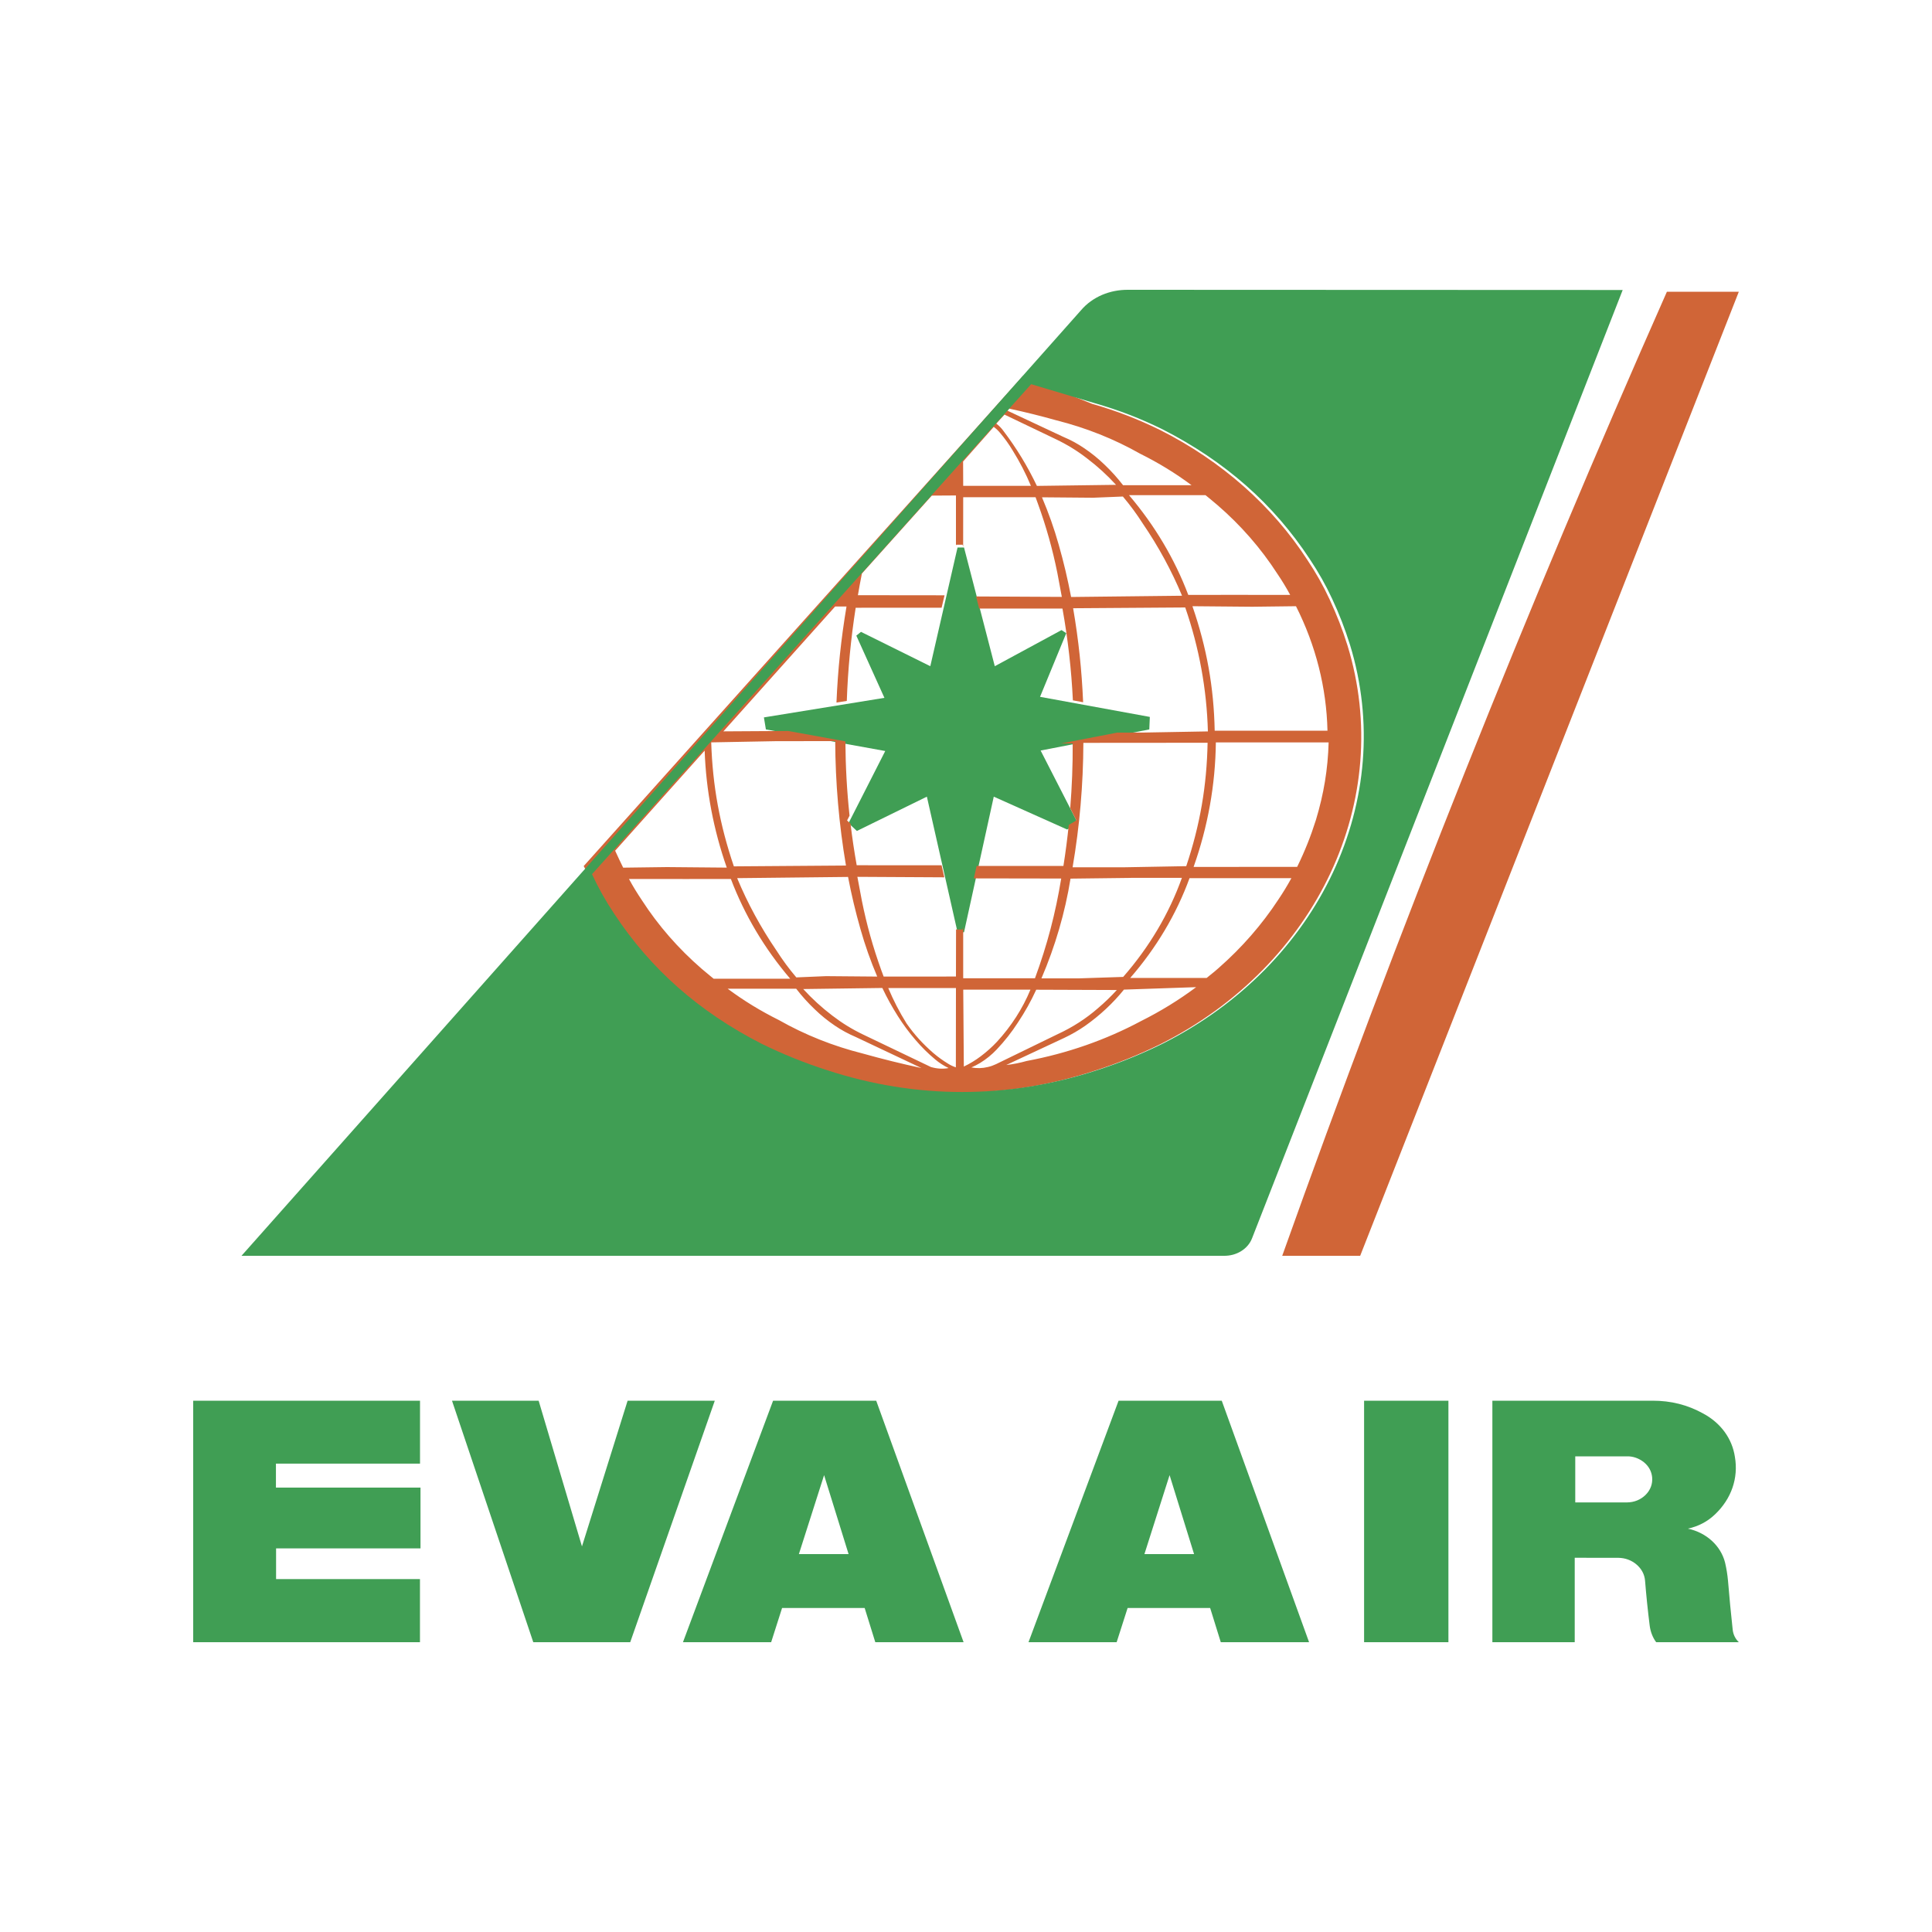 <svg width="40" height="40" viewBox="0 0 40 40" fill="none" xmlns="http://www.w3.org/2000/svg">
<path fill-rule="evenodd" clip-rule="evenodd" d="M4 34V29H8.696V30.303H5.713V30.799H8.706V32.058H5.716V32.693H8.695V34H4ZM11.041 34L9.358 29H11.152L12.049 32.017L12.994 29H14.799L13.048 34H11.041ZM16.54 32.176H17.569L17.062 30.541L16.54 32.176ZM14.14 34L16.006 29H18.141L19.95 34H18.122L17.902 33.292H16.192L15.966 34H14.14ZM23.694 32.176H24.722L24.215 30.541L23.694 32.176ZM21.294 34L23.159 29H25.295L27.103 34H25.275L25.055 33.292H23.346L23.119 34H21.294ZM28.242 34V29H29.988V34H28.242ZM32.614 31.106H33.684C33.834 31.105 33.969 31.05 34.07 30.95C34.171 30.85 34.218 30.722 34.206 30.587C34.195 30.466 34.137 30.358 34.038 30.276C33.933 30.192 33.808 30.148 33.682 30.152H32.614V31.106H32.614ZM32.603 34H30.898V29H34.214C34.594 28.999 34.94 29.086 35.264 29.266C35.626 29.461 35.862 29.783 35.919 30.162C35.995 30.601 35.847 31.031 35.509 31.352C35.353 31.502 35.167 31.6 34.947 31.649C35.332 31.732 35.628 32.004 35.716 32.353C35.745 32.479 35.764 32.595 35.776 32.723C35.805 33.072 35.835 33.389 35.873 33.736C35.883 33.837 35.925 33.926 36 34H34.289C34.218 33.904 34.171 33.784 34.155 33.656C34.116 33.347 34.084 33.036 34.059 32.725C34.048 32.596 33.987 32.481 33.883 32.392C33.779 32.303 33.65 32.255 33.507 32.253L32.603 32.252V34H32.603Z" fill="#409E54"/>
<g clip-path="url(#clip0_742_300)">
<path fill-rule="evenodd" clip-rule="evenodd" d="M34.511 6.041H36L28.161 26H26.547C28.947 19.269 31.603 12.612 34.511 6.041Z" fill="#D06537"/>
<path fill-rule="evenodd" clip-rule="evenodd" d="M19.959 11.335L20.596 13.793L21.978 13.045L22.076 13.109L21.533 14.427L23.806 14.843L23.795 15.102L21.545 15.539L22.315 17.043L22.094 17.174L20.575 16.494L19.959 19.301H19.825L19.19 16.494L17.741 17.204L17.568 17.043L18.328 15.549L15.857 15.102L15.816 14.853L18.311 14.448L17.729 13.16L17.826 13.082L19.261 13.793L19.825 11.335H19.959Z" fill="#409E54"/>
<path fill-rule="evenodd" clip-rule="evenodd" d="M12.085 17.931L21.177 7.786L22.611 8.361C23.116 8.506 23.56 8.677 24.025 8.906C25.291 9.545 26.341 10.473 27.067 11.592C27.248 11.864 27.394 12.121 27.529 12.412C27.677 12.732 27.794 13.03 27.898 13.363C28.879 16.555 27.27 19.985 24.024 21.619C23.572 21.841 23.143 22.015 22.657 22.171C20.819 22.773 18.913 22.773 17.075 22.171C16.603 22.02 16.147 21.836 15.709 21.619C14.416 20.957 13.417 20.076 12.666 18.933C12.45 18.61 12.256 18.275 12.085 17.931ZM14.213 18.199L13.022 18.198C13.106 18.353 13.191 18.491 13.291 18.64C13.627 19.161 14.044 19.639 14.529 20.059L14.693 20.196L14.775 20.263H16.36C15.827 19.638 15.413 18.94 15.132 18.198L14.213 18.199ZM13.808 17.952L15.047 17.963C14.772 17.178 14.618 16.363 14.589 15.541L12.736 17.613C12.791 17.734 12.843 17.844 12.902 17.964L13.808 17.952ZM16.072 15.345L14.725 15.37C14.753 16.266 14.902 17.078 15.194 17.937L17.515 17.92C17.37 17.067 17.296 16.206 17.292 15.344L16.072 15.345ZM15.814 20.47H15.065C15.406 20.723 15.741 20.927 16.129 21.121C16.665 21.425 17.249 21.658 17.862 21.812C18.277 21.928 18.657 22.022 19.078 22.113L17.722 21.472C17.567 21.406 17.42 21.327 17.284 21.234C17.131 21.13 17 21.024 16.87 20.898C16.729 20.764 16.6 20.621 16.484 20.47H15.814ZM17.102 20.21L18.162 20.219C18.025 19.898 17.909 19.569 17.815 19.236C17.713 18.879 17.627 18.519 17.558 18.156L15.262 18.181C15.478 18.701 15.75 19.201 16.073 19.675C16.202 19.876 16.331 20.052 16.487 20.236L17.102 20.21ZM19.792 20.456H18.39C18.5 20.716 18.618 20.946 18.769 21.189C18.93 21.42 19.106 21.613 19.325 21.803C19.424 21.887 19.519 21.955 19.631 22.024C19.682 22.055 19.732 22.079 19.79 22.098L19.792 20.456ZM19.363 21.935C19.215 21.812 19.08 21.678 18.958 21.535C18.822 21.378 18.7 21.212 18.59 21.039C18.47 20.85 18.362 20.655 18.268 20.455L16.63 20.477C16.818 20.682 17.007 20.855 17.232 21.027C17.436 21.183 17.638 21.308 17.874 21.421L19.273 22.091C19.395 22.127 19.515 22.136 19.64 22.113C19.539 22.065 19.446 22.005 19.363 21.935ZM19.942 10.059H21.344C21.239 9.806 21.113 9.562 20.966 9.326C20.891 9.2 20.804 9.079 20.707 8.964C20.669 8.917 20.624 8.875 20.574 8.838L19.94 9.555L19.942 10.059ZM19.955 22.082C20.085 22.02 20.195 21.952 20.307 21.868C20.431 21.774 20.535 21.681 20.64 21.57C20.937 21.247 21.172 20.882 21.334 20.49H19.943L19.955 22.082ZM20.111 22.1C20.227 22.122 20.339 22.119 20.454 22.091C20.514 22.077 20.567 22.058 20.622 22.032L21.896 21.412C22.204 21.27 22.486 21.089 22.733 20.873C22.872 20.755 23.002 20.629 23.123 20.497L21.454 20.491C21.343 20.732 21.224 20.945 21.075 21.17C20.948 21.367 20.801 21.554 20.636 21.728C20.536 21.834 20.421 21.928 20.293 22.007C20.233 22.043 20.176 22.072 20.111 22.1ZM20.773 8.919C21.054 9.29 21.271 9.649 21.468 10.06L23.106 10.038C22.924 9.839 22.723 9.655 22.504 9.489C22.307 9.336 22.092 9.204 21.862 9.094L20.797 8.584L20.627 8.77C20.685 8.815 20.732 8.862 20.773 8.919ZM21.258 21.966C22.093 21.81 22.893 21.531 23.624 21.14C24.028 20.938 24.41 20.703 24.765 20.438L23.27 20.489C23.043 20.77 22.772 21.023 22.466 21.239C22.329 21.334 22.184 21.418 22.031 21.49L20.833 22.05C20.982 22.033 21.114 22.006 21.258 21.966ZM22.632 10.305L21.573 10.296C21.713 10.627 21.823 10.935 21.92 11.279C22.025 11.647 22.104 11.985 22.176 12.36L24.473 12.334C24.256 11.815 23.985 11.315 23.661 10.841C23.537 10.646 23.399 10.459 23.248 10.28L22.632 10.305ZM23.413 18.176L22.164 18.191C22.05 18.896 21.848 19.589 21.562 20.256H22.339L23.254 20.226C23.793 19.611 24.204 18.917 24.47 18.175H23.413V18.176ZM23.283 17.956L24.56 17.933C24.846 17.078 24.985 16.269 25.002 15.378L22.43 15.38C22.427 16.242 22.353 17.103 22.207 17.956H23.283ZM23.921 10.046H24.67C24.34 9.799 23.983 9.581 23.606 9.394C23.07 9.09 22.486 8.857 21.873 8.703C21.55 8.612 21.223 8.531 20.894 8.46L20.859 8.503L22.013 9.044C22.173 9.111 22.31 9.186 22.451 9.282C22.604 9.386 22.735 9.492 22.865 9.617C23.011 9.756 23.131 9.89 23.252 10.046H23.921ZM24.081 20.247H24.983L25.148 20.113L25.229 20.043C25.711 19.62 26.127 19.143 26.468 18.623C26.567 18.475 26.651 18.338 26.737 18.181H24.628C24.356 18.927 23.94 19.626 23.4 20.247H24.081V20.247ZM25.927 12.562L24.688 12.551C24.985 13.412 25.131 14.229 25.149 15.129L27.484 15.129C27.464 14.239 27.242 13.363 26.832 12.551L25.927 12.562ZM25.522 12.316L26.712 12.317C26.631 12.166 26.541 12.019 26.444 11.876C26.107 11.354 25.691 10.876 25.206 10.457L25.041 10.319L24.959 10.252H23.375C23.907 10.877 24.322 11.575 24.602 12.317L25.522 12.316ZM25.647 17.948H26.856C27.016 17.621 27.138 17.314 27.246 16.972C27.408 16.434 27.492 15.928 27.508 15.371H25.173C25.163 16.246 25.008 17.114 24.712 17.949H25.647V17.948ZM22.425 14.539L22.213 14.5C22.182 13.863 22.11 13.229 21.997 12.599L20.272 12.599L20.209 12.349L21.984 12.358L21.891 11.86C21.793 11.374 21.659 10.895 21.488 10.426L21.448 10.316L21.44 10.294H19.942L19.941 11.322L19.93 11.278H19.797L19.792 11.3V10.258L19.292 10.261L17.845 11.874C17.814 12.028 17.788 12.168 17.762 12.323L19.556 12.325L19.495 12.582L17.716 12.583C17.616 13.223 17.554 13.867 17.532 14.512L17.318 14.546C17.347 13.859 17.412 13.237 17.526 12.557L17.291 12.557L14.977 15.142L16.32 15.134L17.503 15.349C17.506 15.863 17.534 16.376 17.589 16.887L17.538 16.987L17.609 17.052C17.644 17.349 17.685 17.619 17.737 17.914L19.495 17.915L19.551 18.164L17.751 18.154L17.845 18.653C17.946 19.153 18.072 19.603 18.246 20.087L18.287 20.197L18.295 20.219L19.792 20.218L19.794 19.229L19.797 19.244H19.93L19.942 19.192V20.254H21.428C21.683 19.559 21.853 18.91 21.971 18.189L20.162 18.186L20.22 17.929L22.017 17.928C22.063 17.637 22.097 17.372 22.128 17.079L22.285 16.986L22.158 16.733C22.194 16.273 22.211 15.853 22.209 15.391L21.966 15.393L23.13 15.168L23.663 15.167L25.008 15.143C24.985 14.273 24.827 13.409 24.539 12.577L22.218 12.593C22.332 13.259 22.396 13.868 22.425 14.539Z" fill="#D06537"/>
<path fill-rule="evenodd" clip-rule="evenodd" d="M23.358 6L33.596 6.004L25.921 25.641C25.879 25.748 25.8 25.84 25.696 25.904C25.591 25.969 25.467 26.002 25.339 26H5L22.386 6.418C22.5 6.285 22.647 6.179 22.816 6.106C22.985 6.034 23.171 5.998 23.358 6ZM12.257 18.099L21.349 7.954L22.664 8.347C23.168 8.492 23.613 8.663 24.076 8.892C25.369 9.554 26.368 10.435 27.119 11.578C27.3 11.85 27.445 12.107 27.581 12.398C27.73 12.718 27.845 13.015 27.95 13.349C28.931 16.542 27.323 19.971 24.075 21.606C23.637 21.822 23.181 22.007 22.71 22.158C20.871 22.759 18.965 22.759 17.127 22.158C16.655 22.007 16.198 21.822 15.76 21.606C14.468 20.944 13.47 20.062 12.717 18.919C12.541 18.656 12.388 18.382 12.257 18.099Z" fill="#409E54"/>
</g>
<defs>
<clipPath id="clip0_742_300">
<rect width="31" height="20" fill="white" transform="translate(5 6)"/>
</clipPath>
</defs>
</svg>
